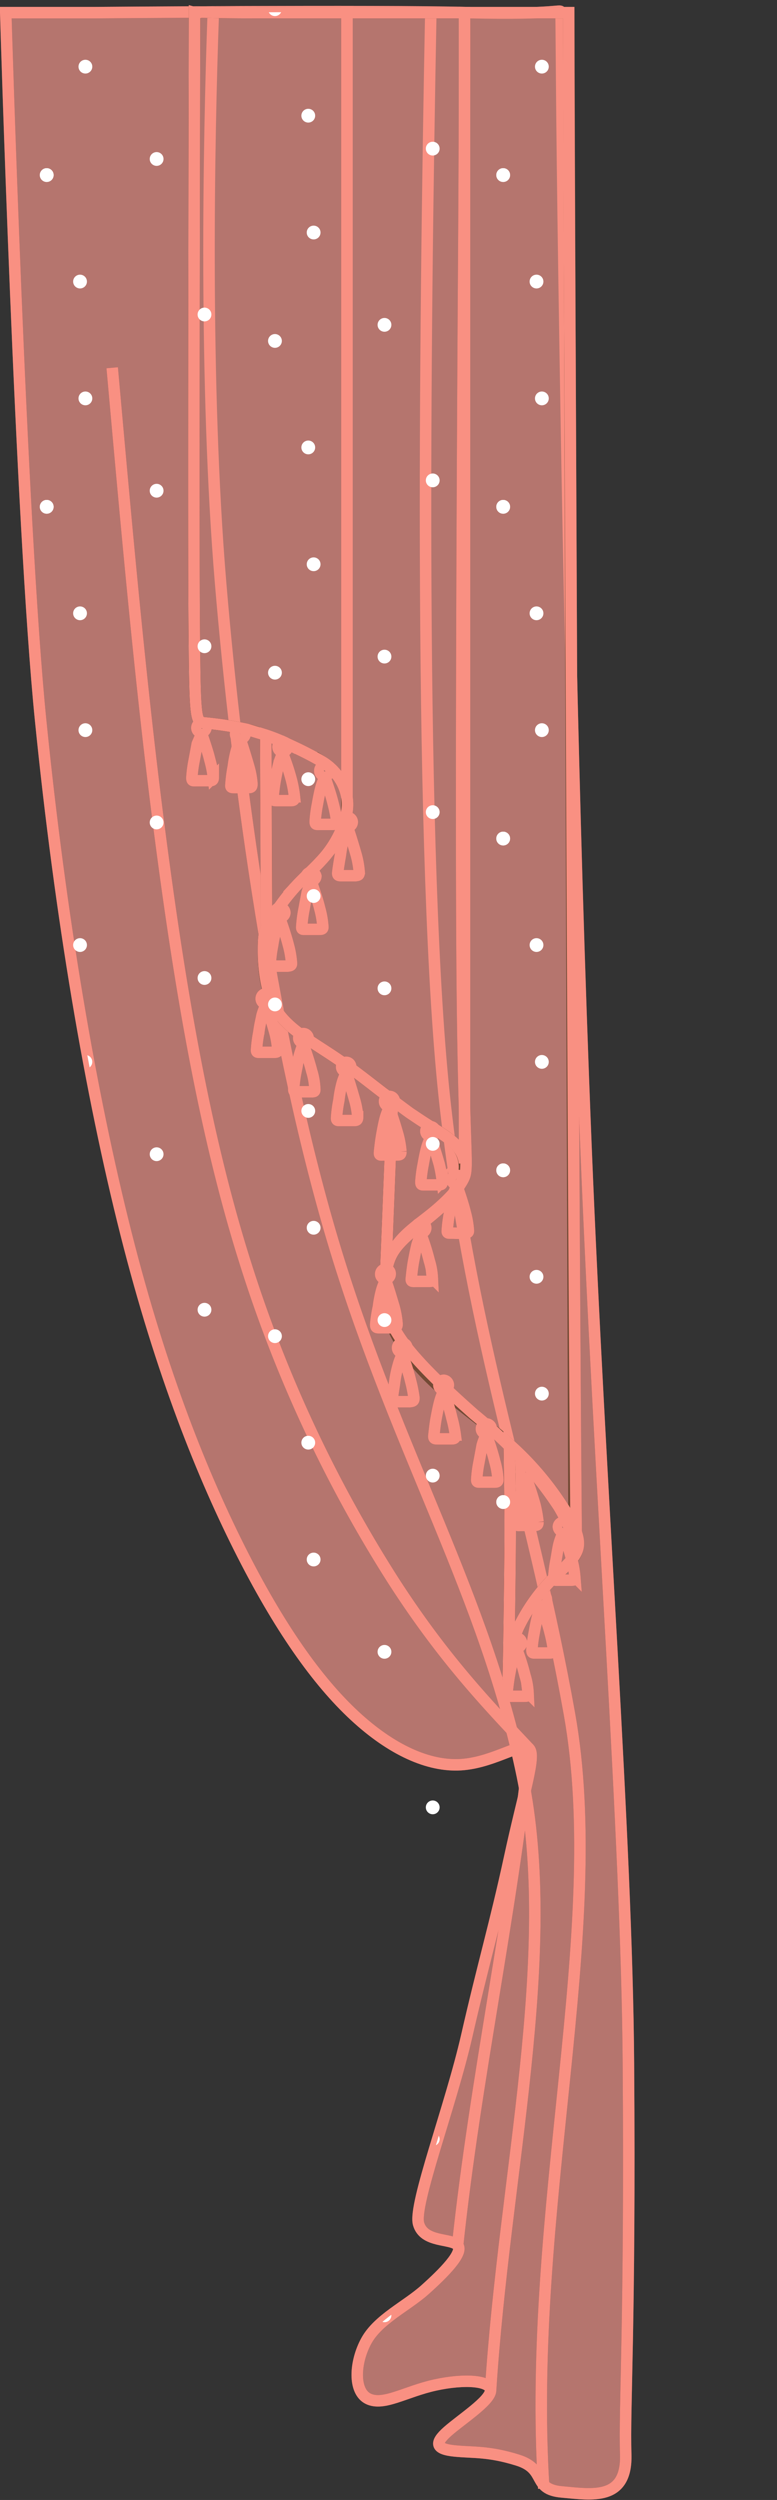 <svg id="courtain" xmlns="http://www.w3.org/2000/svg" xmlns:xlink="http://www.w3.org/1999/xlink" viewBox="0 0 202.9 652.6"><rect x="0" y="0" width="202.9" height="652.6" fill="#333333" stroke="none"/><defs><clipPath id="clip-path"><path d="M164.1,538.6c-.4-58.8-7.4-147.9-11.1-239.8-1.7-44.7-2.9-88.5-3.8-127-.2-33.5-.3-64.6-.4-87.5-.3-58-.3-77.9-.3-80.7V3.4h0c0-.1,0-.1-2-.1,0-.8,0-.2-7.2.1h-18c-25.2-.6-96.4.1-96.4.1H1.5s3.9,132.8,9.1,184.6,13.1,97.7,22.3,134.1S53,385.5,63.4,405.9,83.8,440,93.5,448.7a48.5,48.5,0,0,0,15.3,9.9l9.9,85.2c-4.6,15.9-10.5,32.8-9.4,36.7s8.5,3.7,10.2,5.6-3.7,7.3-8.5,11.6S98.8,605.4,95.7,611s-3.5,13.3.5,15.2,9.7-1.9,17.4-3.6,13.7-1.2,14.4,1v.5c-.3,2.6-7.7,7.5-11.2,10.6s-3.1,4.6,1.8,5.1,8.8,0,16.5,2.4c5.2,1.6,5,4.5,6.8,6.5h0c.9.9,2.2,1.6,4.7,1.8,7.8.8,17.1,2.4,16.7-9.9S164.6,606.8,164.1,538.6Z" style="fill:none"/></clipPath><clipPath id="clip-path-2"><rect x="5.3" y="-59.4" width="178.9" height="684.95" style="fill:none"/></clipPath></defs><g id="r_courtain" data-name="r courtain"><g id="VC" style="opacity:0.7"><path d="M1.5,3.3s3.9,132.8,9.1,184.6S23.7,285.6,32.9,322,53,385.5,63.4,405.9,83.8,440,93.5,448.7s19.3,12.7,27.6,11.9,15.3-6,17.1-4.1-1.4,11.2-5.1,28.3-7,28.2-11.2,46.6-14,44.1-12.6,49.1,8.5,3.7,10.2,5.6-3.7,7.3-8.5,11.6S98.8,605.4,95.7,611s-3.5,13.3.5,15.2,9.7-1.9,17.4-3.6,14.7-1.2,14.5,1.5-7.7,7.5-11.2,10.6-3.1,4.6,1.8,5.1,8.8,0,16.5,2.4,3.6,7.6,11.5,8.3,17.1,2.4,16.7-9.9,1.2-33.8.7-102c-.4-58.8-7.4-147.9-11.1-239.8S148,118,147.3,72.7s-.7-68.3-.8-69.4,0,.6-24.3,0-97.3,0-97.3,0Z" style="fill:#ed9188;stroke:#e05353;stroke-miterlimit:10;stroke-width:3px;fill-rule:evenodd"/><path d="M119.5,586.1c4.6-43.2,14.1-86.4,18.7-129.6" style="fill:none;stroke:#e05353;stroke-miterlimit:10;stroke-width:3px"/><path d="M128.1,624.1c3.6-56.8,17.9-113.7,8.3-160.5S104,379.9,87.7,326.5s-25.8-123-30.1-174.4S54.5,36.3,55.7,3.3" style="fill:none;stroke:#e05353;stroke-miterlimit:10;stroke-width:3px"/><path d="M142,649.6c-4.6-72.9,16.8-145.7,6.7-202.2s-25.4-96.8-32.4-158.6S110.9,86.6,112.5,3.3" style="fill:none;stroke:#e05353;stroke-miterlimit:10;stroke-width:3px"/><path d="M138.2,456.5c-11.2-11.9-22.5-23.7-35.5-43.9a348.5,348.5,0,0,1-38.5-82.5C53.5,296.5,47,257.9,41.8,218S33,137.1,29.3,96" style="fill:none;stroke:#e05353;stroke-miterlimit:10;stroke-width:3px"/><path d="M149.9,399.8c-.5-126.3-.9-252.5-1.1-315.6s-.3-80.9-.3-80.9h-80c-16,0-16.3-.3-16.6,0a2.1,2.1,0,0,1-1.1,0s-.3,129.4-.1,157.2.3,27.9,2.7,28.2a95.4,95.4,0,0,1,11.1,1.7,68.7,68.7,0,0,1,11,4c3.3,1.6,6.5,3.1,8.9,4.6a14,14,0,0,1,5.1,5.7,12.5,12.5,0,0,1,.9,8.3,28.1,28.1,0,0,1-5,9.9c-2.4,3-5.3,5.4-8.1,8.4a56.1,56.1,0,0,0-6.8,9.2c-1.5,2.4-1.7,3.8-1.7,7.7s.3,10.8,3.6,15.8,9.4,8.1,16.1,12.7,13.9,10.7,19.5,14.5,9.8,5.7,11.8,8.6,2.2,7-.7,11.1-8.8,8.2-12.4,11.4-5.1,5.6-5.8,9.5a25.9,25.9,0,0,0,1.7,14.8c2.4,5.5,7.2,11.1,13.1,16.3s12.9,9.9,18.6,15.3a78.1,78.1,0,0,1,13.2,16c2.9,4.7,4.1,7.9,3.2,10.6s-4.1,4.9-7.2,8.2a47.6,47.6,0,0,0-8.1,11.8,30.5,30.5,0,0,0-2.5,10.3c-.2,2.8-.2,4.9-.1-.4s.3-18.4.4-29.2-.1-19.7-.2-28.5" style="fill:none;stroke:#734a35;stroke-miterlimit:10;stroke-width:3px"/><path d="M100.6,335.5c.6-16.1,1.3-32.2,1.9-48.3" style="fill:none;stroke:#734a35;stroke-miterlimit:10;stroke-width:3px"/><path d="M69.6,247.6c0-18.6-.1-37.4-.2-56.1" style="fill:none;stroke:#734a35;stroke-miterlimit:10;stroke-width:3px"/><path d="M102.5,287.2l-1.9,48a19.5,19.5,0,0,1,.3-3.4c.7-3.9,2.1-6.2,5.8-9.5s9.5-7.3,12.4-11.4,2.9-8.2.7-11.1-6.1-4.7-11.8-8.6C106.3,290.1,104.5,288.7,102.5,287.2Z" style="fill:#ed9188;stroke:#e05353;stroke-miterlimit:10;stroke-width:3px;fill-rule:evenodd"/><path d="M133,377c.1,8.8.3,17.6.2,28.4s-.3,23.9-.4,29.3-.1,3.2.1.4a30.5,30.5,0,0,1,2.5-10.3,47.6,47.6,0,0,1,8.1-11.8c3.1-3.3,6.2-5.5,7.2-8.2s-.3-5.9-3.2-10.6a78.1,78.1,0,0,0-13.2-16L133,377Z" style="fill:#ed9188;stroke:#e05353;stroke-miterlimit:10;stroke-width:3px;fill-rule:evenodd"/><path d="M70.5,240.5a56.1,56.1,0,0,1,6.8-9.2c2.8-3,5.7-5.4,8.1-8.4a28.1,28.1,0,0,0,5-9.9,12.5,12.5,0,0,0-.9-8.3,14,14,0,0,0-5.1-5.7c-2.4-1.5-5.6-3-8.9-4.6a43.9,43.9,0,0,0-6.1-2.5l.2,50.2A5.1,5.1,0,0,1,70.5,240.5Z" style="fill:#ed9188;stroke:#e05353;stroke-miterlimit:10;stroke-width:3px;fill-rule:evenodd"/><path d="M90.6,211.8V3.3" style="fill:none;stroke:#734a35;stroke-miterlimit:10;stroke-width:3px"/><path d="M121.3,305.4V3.3" style="fill:none;stroke:#734a35;stroke-miterlimit:10;stroke-width:3px"/><path d="M121.3,303.6V3.3H90.6V208.1a11.5,11.5,0,0,1,0,3.7c-.1.4-.1.8-.2,1.2a28.1,28.1,0,0,1-5,9.9c-2.4,3-5.3,5.4-8.1,8.4a56.1,56.1,0,0,0-6.8,9.2,5.1,5.1,0,0,0-.9,1.6h0c-.7,1.6-.8,3.1-.8,6.1s.3,10.8,3.6,15.8,9.4,8.1,16.1,12.7c4.7,3.2,9.6,7.2,14,10.5h0l4.6,3.4.9.6c5.7,3.9,9.8,5.7,11.8,8.6A7.5,7.5,0,0,1,121.3,303.6Z" style="fill:#ed9188;stroke:#e05353;stroke-miterlimit:10;stroke-width:3px;fill-rule:evenodd"/><path d="M90.6,208.1V3.3H68.5c-16,0-16.3-.3-16.6,0a2.1,2.1,0,0,1-1.1,0s-.3,129.4-.1,157.2.3,27.9,2.7,28.2a95.4,95.4,0,0,1,11.1,1.7l4.9,1.5c2.2.8,4.2,1.7,6.1,2.5a85.1,85.1,0,0,1,8.9,4.6,14,14,0,0,1,5.1,5.7A13.5,13.5,0,0,1,90.6,208.1Z" style="fill:#ed9188;stroke:#e05353;stroke-miterlimit:10;stroke-width:3px;fill-rule:evenodd"/><path d="M121.4,3.3h27.1c0,.1,0,18,.3,81s.8,189,1.2,252.8.5,65.2.5,66.1.1,1.2-.4-.4a42.3,42.3,0,0,0-4.2-9.5A103.3,103.3,0,0,0,135,379.5a136.7,136.7,0,0,0-11.2-10.3c-4.3-3.8-9.9-8.9-14.2-13.6s-7.4-9-8.6-14a22.2,22.2,0,0,1,1.5-14.8c2.1-4,5.8-6.5,9.6-9.5s7.6-6.7,9-9.7,0-5.4-.4-52.9.1-140.1.4-186.5.2-64.8.2-64.9Z" style="fill:#ed9188;stroke:#e05353;stroke-miterlimit:10;stroke-width:3px;fill-rule:evenodd"/><path d="M52.6,191.1a1.2,1.2,0,0,0,1.2-1.2h0a1.2,1.2,0,1,0-1.3,1.3Z" style="fill:#ed9188;stroke:#e05353;stroke-miterlimit:10;stroke-width:3px;fill-rule:evenodd"/><path d="M53,192.5c-.4-1.1-.5-.9-.6-.4l-.9,2.1-.8,4.3a34.7,34.7,0,0,0-.6,4.5c0,.9.2.8,1.1.8h3.4c.9,0,1.1-.1,1.1-.9a28.4,28.4,0,0,0-.9-4.5c-.5-2.1-1.4-4.7-1.8-5.9Z" style="fill:#ed9188;stroke:#e05353;stroke-miterlimit:10;stroke-width:3px;fill-rule:evenodd"/><path d="M62.7,192.8a1.2,1.2,0,0,0,1.3-1.1h0a1.3,1.3,0,0,0-1.3-1.3h0a1.3,1.3,0,0,0-1.2,1.3A1.2,1.2,0,0,0,62.7,192.8Z" style="fill:#ed9188;stroke:#e05353;stroke-miterlimit:10;stroke-width:3px;fill-rule:evenodd"/><path d="M63.2,194.3c-.5-1.2-.5-1-.7-.5a14.3,14.3,0,0,0-.8,2.2,31,31,0,0,0-.8,4.2,36.2,36.2,0,0,0-.6,4.6c-.1.8.1.8,1.1.8h3.3c.9,0,1.1-.1,1.1-1a21.4,21.4,0,0,0-.8-4.4C64.4,198.1,63.6,195.5,63.2,194.3Z" style="fill:#ed9188;stroke:#e05353;stroke-miterlimit:10;stroke-width:3px;fill-rule:evenodd"/><path d="M84.8,202.5a1.3,1.3,0,1,0-1.3-1.3A1.3,1.3,0,0,0,84.8,202.5Z" style="fill:#ed9188;stroke:#e05353;stroke-miterlimit:10;stroke-width:3px;fill-rule:evenodd"/><path d="M85.2,203.9c-.4-1.2-.5-1-.6-.5a14.3,14.3,0,0,0-.8,2.2c-.3,1.1-.6,2.6-.9,4.3a34.7,34.7,0,0,0-.6,4.5c0,.9.2.8,1.1.8h3.4c.9,0,1.1-.1,1.1-.9a35.8,35.8,0,0,0-.9-4.5c-.5-2.1-1.4-4.7-1.8-5.9Z" style="fill:#ed9188;stroke:#e05353;stroke-miterlimit:10;stroke-width:3px;fill-rule:evenodd"/><path d="M73.8,196.2a1.3,1.3,0,0,0,1.3-1.2,1.3,1.3,0,0,0-1.3-1.3h0a1.2,1.2,0,0,0-1.2,1.2h0A1.2,1.2,0,0,0,73.8,196.2Z" style="fill:#ed9188;stroke:#e05353;stroke-miterlimit:10;stroke-width:3px;fill-rule:evenodd"/><path d="M74.2,197.7c-.4-1.2-.4-1-.6-.5a14.3,14.3,0,0,0-.8,2.2c-.3,1.1-.6,2.6-.9,4.2s-.5,3.6-.6,4.5.2.9,1.1.9h3.4c.9,0,1.1-.1,1.1-1a31.1,31.1,0,0,0-.8-4.4A58,58,0,0,0,74.2,197.7Z" style="fill:#ed9188;stroke:#e05353;stroke-miterlimit:10;stroke-width:3px;fill-rule:evenodd"/><path d="M90.8,215.8a1.2,1.2,0,0,0,1.2-1.2h0a1.2,1.2,0,0,0-1.2-1.2,1.3,1.3,0,0,0-1.3,1.2,1.3,1.3,0,0,0,1.3,1.3Z" style="fill:#ed9188;stroke:#e05353;stroke-miterlimit:10;stroke-width:3px;fill-rule:evenodd"/><path d="M91.2,217.2c-.5-1.2-.5-.9-.7-.5a15.5,15.5,0,0,0-.8,2.3,31,31,0,0,0-.8,4.2c-.3,1.7-.6,3.6-.7,4.5s.2.9,1.2.9h3.4c.9-.1,1-.2,1-1a23.6,23.6,0,0,0-.8-4.5C92.4,221,91.6,218.4,91.2,217.2Z" style="fill:#ed9188;stroke:#e05353;stroke-miterlimit:10;stroke-width:3px;fill-rule:evenodd"/><path d="M73.1,239.4a1.2,1.2,0,0,0,1.3-1.1h0a1.3,1.3,0,0,0-1.3-1.3h0a1.2,1.2,0,0,0-1.2,1.2h0A1.2,1.2,0,0,0,73.1,239.4Z" style="fill:#ed9188;stroke:#e05353;stroke-miterlimit:10;stroke-width:3px;fill-rule:evenodd"/><path d="M73.5,240.9c-.4-1.2-.5-1-.6-.5a14.3,14.3,0,0,0-.8,2.2,31.5,31.5,0,0,0-.9,4.2,34.7,34.7,0,0,0-.6,4.5c0,.9.2.9,1.1.9h3.4c.9-.1,1.1-.2,1-1a23.6,23.6,0,0,0-.8-4.5c-.5-2-1.4-4.7-1.8-5.8Z" style="fill:#ed9188;stroke:#e05353;stroke-miterlimit:10;stroke-width:3px;fill-rule:evenodd"/><path d="M81.3,229.9a1.2,1.2,0,0,0,1.2-1.2h0a1.3,1.3,0,0,0-2.5-.1h0a1.3,1.3,0,0,0,1.3,1.3Z" style="fill:#ed9188;stroke:#e05353;stroke-miterlimit:10;stroke-width:3px;fill-rule:evenodd"/><path d="M81.7,231.3c-.4-1.2-.5-.9-.7-.4a18,18,0,0,0-.8,2.1l-.8,4.3a34.7,34.7,0,0,0-.6,4.5c-.1.9.2.8,1.1.8h3.4c.9,0,1.1-.1,1-.9a23.6,23.6,0,0,0-.8-4.5c-.5-2.1-1.4-4.7-1.8-5.9Z" style="fill:#ed9188;stroke:#e05353;stroke-miterlimit:10;stroke-width:3px;fill-rule:evenodd"/><path d="M69.5,262a1.3,1.3,0,1,0-1.3-1.3,1.3,1.3,0,0,0,1.3,1.3Z" style="fill:#ed9188;stroke:#e05353;stroke-miterlimit:10;stroke-width:3px;fill-rule:evenodd"/><path d="M69.9,263.4c-.5-1.2-.5-1-.7-.5a14.3,14.3,0,0,0-.8,2.2c-.2,1.1-.6,2.6-.8,4.3a34.7,34.7,0,0,0-.6,4.5c-.1.9.2.8,1.1.8h3.3c1,0,1.2-.1,1.1-.9a23.6,23.6,0,0,0-.8-4.5C71.1,267.2,70.3,264.6,69.9,263.4Z" style="fill:#ed9188;stroke:#e05353;stroke-miterlimit:10;stroke-width:3px;fill-rule:evenodd"/><path d="M79.2,272.3a1.3,1.3,0,0,0,1.3-1.2,1.3,1.3,0,0,0-1.3-1.3A1.2,1.2,0,0,0,78,271h0a1.2,1.2,0,0,0,1.2,1.2Z" style="fill:#ed9188;stroke:#e05353;stroke-miterlimit:10;stroke-width:3px;fill-rule:evenodd"/><path d="M79.6,273.7c-.4-1.1-.5-.9-.7-.4s-.4,1.1-.7,2.1-.6,2.7-.9,4.3a34.7,34.7,0,0,0-.6,4.5c0,.9.2.8,1.1.8h3.4c.9,0,1.1,0,1-.9a17.8,17.8,0,0,0-.8-4.5C80.9,277.6,80,274.9,79.6,273.7Z" style="fill:#ed9188;stroke:#e05353;stroke-miterlimit:10;stroke-width:3px;fill-rule:evenodd"/><path d="M90.4,279.7a1.2,1.2,0,0,0,0-2.4h0a1.2,1.2,0,0,0,0,2.4Z" style="fill:#ed9188;stroke:#e05353;stroke-miterlimit:10;stroke-width:3px;fill-rule:evenodd"/><path d="M90.8,281.2c-.5-1.2-.5-.9-.7-.5a14.3,14.3,0,0,0-.8,2.2,29.7,29.7,0,0,0-.8,4.3,33.2,33.2,0,0,0-.6,4.4c-.1,1,.2.9,1.1.9h3.3c.9,0,1.1-.1,1.1-1a21.4,21.4,0,0,0-.8-4.4C92,285,91.2,282.3,90.8,281.2Z" style="fill:#ed9188;stroke:#e05353;stroke-miterlimit:10;stroke-width:3px;fill-rule:evenodd"/><path d="M101.7,288.8a1.3,1.3,0,1,0-1.3-1.3,1.3,1.3,0,0,0,1.3,1.3Z" style="fill:#ed9188;stroke:#e05353;stroke-miterlimit:10;stroke-width:3px;fill-rule:evenodd"/><path d="M102,290.2c-.4-1.2-.4-1-.6-.5a14.3,14.3,0,0,0-.8,2.2c-.3,1.1-.6,2.6-.9,4.3s-.5,3.5-.6,4.5.2.8,1.1.8h3.4c.9,0,1.1-.1,1.1-.9a23.6,23.6,0,0,0-.8-4.5C103.3,294,102.5,291.4,102,290.2Z" style="fill:#ed9188;stroke:#e05353;stroke-miterlimit:10;stroke-width:3px;fill-rule:evenodd"/><path d="M112.4,296.5a1.2,1.2,0,1,0,0-2.4h0a1.2,1.2,0,0,0,0,2.4Z" style="fill:#ed9188;stroke:#e05353;stroke-miterlimit:10;stroke-width:3px;fill-rule:evenodd"/><path d="M112.8,298c-.4-1.2-.4-.9-.6-.5a14.3,14.3,0,0,0-.8,2.2c-.3,1.1-.6,2.6-.9,4.3a35.2,35.2,0,0,0-.6,4.5c0,.9.2.8,1.2.8h3.3c.9,0,1.1-.1,1.1-.9a35.4,35.4,0,0,0-.8-4.5C114.1,301.8,113.3,299.2,112.8,298Z" style="fill:#ed9188;stroke:#e05353;stroke-miterlimit:10;stroke-width:3px;fill-rule:evenodd"/><path d="M119.3,309.2a1.2,1.2,0,0,0,1.2-1.2h0a1.2,1.2,0,0,0-1.2-1.2h0a1.3,1.3,0,0,0-1.3,1.2A1.3,1.3,0,0,0,119.3,309.2Z" style="fill:#ed9188;stroke:#e05353;stroke-miterlimit:10;stroke-width:3px;fill-rule:evenodd"/><path d="M119.7,310.6c-.4-1.2-.5-.9-.7-.5a19.5,19.5,0,0,0-.8,2.2l-.8,4.3a34.7,34.7,0,0,0-.6,4.5c-.1.9.2.8,1.1.8s2.5.1,3.4,0,1.1-.1,1-.9a23.6,23.6,0,0,0-.8-4.5C121,314.4,120.1,311.8,119.7,310.6Z" style="fill:#ed9188;stroke:#e05353;stroke-miterlimit:10;stroke-width:3px;fill-rule:evenodd"/><path d="M109.9,321.8a1.3,1.3,0,0,0,1.3-1.2,1.3,1.3,0,0,0-1.3-1.3,1.2,1.2,0,0,0-1.2,1.2h0a1.2,1.2,0,0,0,1.2,1.2Z" style="fill:#ed9188;stroke:#e05353;stroke-miterlimit:10;stroke-width:3px;fill-rule:evenodd"/><path d="M110.3,323.2c-.4-1.1-.5-.9-.6-.4a18,18,0,0,0-.8,2.1c-.3,1.2-.6,2.7-.9,4.3s-.5,3.6-.6,4.5.2.8,1.1.8h3.4c.9,0,1.1,0,1-.9a17.8,17.8,0,0,0-.8-4.5A57.6,57.6,0,0,0,110.3,323.2Z" style="fill:#ed9188;stroke:#e05353;stroke-miterlimit:10;stroke-width:3px;fill-rule:evenodd"/><path d="M100.7,333.8a1.2,1.2,0,0,0,1.2-1.2h0a1.2,1.2,0,0,0-1.1-1.3h-.1a1.3,1.3,0,0,0-1.3,1.3,1.2,1.2,0,0,0,1.2,1.2Z" style="fill:#ed9188;stroke:#e05353;stroke-miterlimit:10;stroke-width:3px;fill-rule:evenodd"/><path d="M101.1,335.3c-.5-1.2-.5-1-.7-.5a14.3,14.3,0,0,0-.8,2.2,31,31,0,0,0-.8,4.2,35,35,0,0,0-.7,4.5c0,.9.2.9,1.1.9h3.4c.9-.1,1.1-.2,1.1-1a23.6,23.6,0,0,0-.8-4.5c-.6-2-1.4-4.7-1.8-5.8Z" style="fill:#ed9188;stroke:#e05353;stroke-miterlimit:10;stroke-width:3px;fill-rule:evenodd"/><path d="M105,353.1a1.3,1.3,0,0,0,1.3-1.3,1.3,1.3,0,0,0-1.3-1.2,1.3,1.3,0,0,0-1.2,1.2A1.3,1.3,0,0,0,105,353.1Z" style="fill:#ed9188;stroke:#e05353;stroke-miterlimit:10;stroke-width:3px;fill-rule:evenodd"/><path d="M105.4,354.5c-.4-1.2-.5-.9-.6-.4a14.3,14.3,0,0,0-.8,2.2,31.5,31.5,0,0,0-.9,4.2c-.2,1.7-.6,3.6-.6,4.5s.2.9,1.1.9H107c.9-.1,1.1-.2,1.1-1a35.8,35.8,0,0,0-.9-4.5c-.5-2.1-1.4-4.7-1.8-5.9Z" style="fill:#ed9188;stroke:#e05353;stroke-miterlimit:10;stroke-width:3px;fill-rule:evenodd"/><path d="M115.9,362.8a1.3,1.3,0,0,0,1.2-1.2,1.3,1.3,0,0,0-1.2-1.3,1.3,1.3,0,0,0-1.3,1.3A1.3,1.3,0,0,0,115.9,362.8Z" style="fill:#ed9188;stroke:#e05353;stroke-miterlimit:10;stroke-width:3px;fill-rule:evenodd"/><path d="M116.2,364.2c-.4-1.1-.5-.9-.6-.5a15.5,15.5,0,0,0-.8,2.3c-.3,1.1-.6,2.6-.9,4.2s-.5,3.6-.6,4.5.2.9,1.1.9h3.4c.9,0,1.1-.1,1.1-1a31.2,31.2,0,0,0-.9-4.4Q117.3,367.2,116.2,364.2Z" style="fill:#ed9188;stroke:#e05353;stroke-miterlimit:10;stroke-width:3px;fill-rule:evenodd"/><path d="M127,374.1a1.2,1.2,0,0,0,1.3-1.1h0a1.3,1.3,0,1,0-2.6,0,1.2,1.2,0,0,0,1.2,1.2Z" style="fill:#ed9188;stroke:#e05353;stroke-miterlimit:10;stroke-width:3px;fill-rule:evenodd"/><path d="M127.4,375.6c-.4-1.2-.5-1-.7-.5a15.9,15.9,0,0,0-.8,2.2l-.8,4.3a33.2,33.2,0,0,0-.6,4.4c-.1,1,.2.9,1.1.9H129c.9,0,1.1-.1,1-1a21.4,21.4,0,0,0-.8-4.4C128.7,379.4,127.8,376.7,127.4,375.6Z" style="fill:#ed9188;stroke:#e05353;stroke-miterlimit:10;stroke-width:3px;fill-rule:evenodd"/><path d="M147.1,399.8a1.2,1.2,0,0,0,1.2-1.2h0a1.2,1.2,0,0,0-1.2-1.2h0a1.2,1.2,0,0,0-1.3,1.1h0A1.3,1.3,0,0,0,147.1,399.8Z" style="fill:#ed9188;stroke:#e05353;stroke-miterlimit:10;stroke-width:3px;fill-rule:evenodd"/><path d="M147.5,401.2c-.5-1.2-.5-.9-.7-.5a14.3,14.3,0,0,0-.8,2.2c-.3,1.1-.5,2.6-.8,4.3a34.7,34.7,0,0,0-.6,4.5c-.1.9.2.8,1.1.8h3.4c.9,0,1-.1,1-.9a23.6,23.6,0,0,0-.8-4.5c-.5-2.1-1.4-4.7-1.8-5.9Z" style="fill:#ed9188;stroke:#e05353;stroke-miterlimit:10;stroke-width:3px;fill-rule:evenodd"/><path d="M134.9,430.1a1.3,1.3,0,0,0,1.3-1.2,1.3,1.3,0,0,0-1.3-1.3,1.2,1.2,0,0,0-1.2,1.2h0a1.2,1.2,0,0,0,1.2,1.2Z" style="fill:#ed9188;stroke:#e05353;stroke-miterlimit:10;stroke-width:3px;fill-rule:evenodd"/><path d="M135.3,431.5c-.4-1.1-.5-.9-.6-.4a18,18,0,0,0-.8,2.1c-.3,1.1-.6,2.6-.9,4.3s-.5,3.6-.6,4.5.2.8,1.1.8h3.4c.9,0,1.1-.1,1-.9a17.8,17.8,0,0,0-.8-4.5,57.6,57.6,0,0,0-1.8-5.9Z" style="fill:#ed9188;stroke:#e05353;stroke-miterlimit:10;stroke-width:3px;fill-rule:evenodd"/><path d="M137.4,385.5a1.3,1.3,0,1,0-1.3-1.3,1.3,1.3,0,0,0,1.3,1.3Z" style="fill:#ed9188;stroke:#e05353;stroke-miterlimit:10;stroke-width:3px;fill-rule:evenodd"/><path d="M137.8,386.9c-.4-1.2-.4-1-.6-.5a14.3,14.3,0,0,0-.8,2.2c-.3,1.1-.6,2.6-.9,4.3a33.1,33.1,0,0,0-.6,4.5c0,1,.2.8,1.2.8h3.3c.9,0,1.1-.1,1.1-.9a35.4,35.4,0,0,0-.8-4.5C139.1,390.7,138.3,388.1,137.8,386.9Z" style="fill:#ed9188;stroke:#e05353;stroke-miterlimit:10;stroke-width:3px;fill-rule:evenodd"/><path d="M141.4,418.8a1.3,1.3,0,0,0,1.3-1.3,1.2,1.2,0,0,0-1.2-1.2h-.1a1.2,1.2,0,0,0-1.2,1.2h0a1.2,1.2,0,0,0,1.1,1.3Z" style="fill:#ed9188;stroke:#e05353;stroke-miterlimit:10;stroke-width:3px;fill-rule:evenodd"/><path d="M141.8,420.2c-.4-1.2-.5-.9-.6-.5a19.5,19.5,0,0,0-.8,2.2c-.3,1.1-.6,2.6-.9,4.3a34.7,34.7,0,0,0-.6,4.5c0,.9.2.8,1.1.8h3.4c.9,0,1.1-.1,1.1-.9a35.8,35.8,0,0,0-.9-4.5C143.1,424,142.2,421.4,141.8,420.2Z" style="fill:#ed9188;stroke:#e05353;stroke-miterlimit:10;stroke-width:3px;fill-rule:evenodd"/></g><g id="VC-2"><path d="M1.5,3.3s3.9,132.8,9.1,184.6S23.7,285.6,32.9,322,53,385.5,63.4,405.9,83.8,440,93.5,448.7s19.3,12.7,27.6,11.9,15.3-6,17.1-4.1-1.4,11.2-5.1,28.3-7,28.2-11.2,46.6-14,44.1-12.6,49.1,8.5,3.7,10.2,5.6-3.7,7.3-8.5,11.6S98.8,605.4,95.7,611s-3.5,13.3.5,15.2,9.7-1.9,17.4-3.6,14.7-1.2,14.5,1.5-7.7,7.5-11.2,10.6-3.1,4.6,1.8,5.1,8.8,0,16.5,2.4,3.6,7.6,11.5,8.3,17.1,2.4,16.7-9.9,1.2-33.8.7-102c-.4-58.8-7.4-147.9-11.1-239.8S148,118,147.3,72.7s-.7-68.3-.8-69.4,0,.6-24.3,0-97.3,0-97.3,0Z" style="fill:none;stroke:#f99082;stroke-miterlimit:10;stroke-width:3px"/><path d="M119.5,586.1c4.6-43.2,14.1-86.4,18.7-129.6" style="fill:none;stroke:#f99082;stroke-miterlimit:10;stroke-width:3px"/><path d="M128.1,624.1c3.6-56.8,17.9-113.7,8.3-160.5S104,379.9,87.7,326.5s-25.8-123-30.1-174.4S54.5,36.3,55.7,3.3" style="fill:none;stroke:#f99082;stroke-miterlimit:10;stroke-width:3px"/><path d="M142,649.6c-4.6-72.9,16.8-145.7,6.7-202.2s-25.4-96.8-32.4-158.6S110.9,86.6,112.5,3.3" style="fill:none;stroke:#f99082;stroke-miterlimit:10;stroke-width:3px"/><path d="M138.2,456.5c-11.2-11.9-22.5-23.7-35.5-43.9a348.5,348.5,0,0,1-38.5-82.5C53.5,296.5,47,257.9,41.8,218S33,137.1,29.3,96" style="fill:none;stroke:#f99082;stroke-miterlimit:10;stroke-width:3px"/><path d="M149.9,399.8c-.5-126.3-.9-252.5-1.1-315.6s-.3-80.9-.3-80.9h-80c-16,0-16.3-.3-16.6,0a2.1,2.1,0,0,1-1.1,0s-.3,129.4-.1,157.2.3,27.9,2.7,28.2a95.4,95.4,0,0,1,11.1,1.7,68.7,68.7,0,0,1,11,4c3.3,1.6,6.5,3.1,8.9,4.6a14,14,0,0,1,5.1,5.7,12.5,12.5,0,0,1,.9,8.3,28.1,28.1,0,0,1-5,9.9c-2.4,3-5.3,5.4-8.1,8.4a56.1,56.1,0,0,0-6.8,9.2c-1.5,2.4-1.7,3.8-1.7,7.7s.3,10.8,3.6,15.8,9.4,8.1,16.1,12.7,13.9,10.7,19.5,14.5,9.8,5.7,11.8,8.6,2.2,7-.7,11.1-8.8,8.2-12.4,11.4-5.1,5.6-5.8,9.5a25.9,25.9,0,0,0,1.7,14.8c2.4,5.5,7.2,11.1,13.1,16.3s12.9,9.9,18.6,15.3a78.1,78.1,0,0,1,13.2,16c2.9,4.7,4.1,7.9,3.2,10.6s-4.1,4.9-7.2,8.2a47.6,47.6,0,0,0-8.1,11.8,30.5,30.5,0,0,0-2.5,10.3c-.2,2.8-.2,4.9-.1-.4s.3-18.4.4-29.2-.1-19.7-.2-28.5" style="fill:none;stroke:#734a35;stroke-miterlimit:10;stroke-width:3px"/><path d="M100.6,335.5c.6-16.1,1.3-32.2,1.9-48.3" style="fill:none;stroke:#734a35;stroke-miterlimit:10;stroke-width:3px"/><path d="M69.6,247.6c0-18.6-.1-37.4-.2-56.1" style="fill:none;stroke:#734a35;stroke-miterlimit:10;stroke-width:3px"/><path d="M102.5,287.2l-1.9,48a19.5,19.5,0,0,1,.3-3.4c.7-3.9,2.1-6.2,5.8-9.5s9.5-7.3,12.4-11.4,2.9-8.2.7-11.1-6.1-4.7-11.8-8.6C106.3,290.1,104.5,288.7,102.5,287.2Z" style="fill:none;stroke:#f99082;stroke-miterlimit:10;stroke-width:3px"/><path d="M133,377c.1,8.8.3,17.6.2,28.4s-.3,23.9-.4,29.3-.1,3.2.1.4a30.5,30.5,0,0,1,2.5-10.3,47.6,47.6,0,0,1,8.1-11.8c3.1-3.3,6.2-5.5,7.2-8.2s-.3-5.9-3.2-10.6a78.1,78.1,0,0,0-13.2-16L133,377Z" style="fill:none;stroke:#f99082;stroke-miterlimit:10;stroke-width:3px"/><path d="M70.5,240.5a56.1,56.1,0,0,1,6.8-9.2c2.8-3,5.7-5.4,8.1-8.4a28.1,28.1,0,0,0,5-9.9,12.5,12.5,0,0,0-.9-8.3,14,14,0,0,0-5.1-5.7c-2.4-1.5-5.6-3-8.9-4.6a43.9,43.9,0,0,0-6.1-2.5l.2,50.2A5.1,5.1,0,0,1,70.5,240.5Z" style="fill:none;stroke:#f99082;stroke-miterlimit:10;stroke-width:3px"/><path d="M90.6,211.8V3.3" style="fill:none;stroke:#734a35;stroke-miterlimit:10;stroke-width:3px"/><path d="M121.3,305.4V3.3" style="fill:none;stroke:#734a35;stroke-miterlimit:10;stroke-width:3px"/><path d="M121.3,303.6V3.3H90.6V208.1a11.5,11.5,0,0,1,0,3.7c-.1.4-.1.8-.2,1.2a28.1,28.1,0,0,1-5,9.9c-2.4,3-5.3,5.4-8.1,8.4a56.1,56.1,0,0,0-6.8,9.2,5.1,5.1,0,0,0-.9,1.6h0c-.7,1.6-.8,3.1-.8,6.1s.3,10.8,3.6,15.8,9.4,8.1,16.1,12.7c4.7,3.2,9.6,7.2,14,10.5h0l4.6,3.4.9.6c5.7,3.9,9.8,5.7,11.8,8.6A7.5,7.5,0,0,1,121.3,303.6Z" style="fill:none;stroke:#f99082;stroke-miterlimit:10;stroke-width:3px"/><path d="M90.6,208.1V3.3H68.5c-16,0-16.3-.3-16.6,0a2.1,2.1,0,0,1-1.1,0s-.3,129.4-.1,157.2.3,27.9,2.7,28.2a95.4,95.4,0,0,1,11.1,1.7l4.9,1.5c2.2.8,4.2,1.7,6.1,2.5a85.1,85.1,0,0,1,8.9,4.6,14,14,0,0,1,5.1,5.7A13.5,13.5,0,0,1,90.6,208.1Z" style="fill:none;stroke:#f99082;stroke-miterlimit:10;stroke-width:3px"/><path d="M121.4,3.3h27.1c0,.1,0,18,.3,81s.8,189,1.2,252.8.5,65.2.5,66.1.1,1.2-.4-.4a42.3,42.3,0,0,0-4.2-9.5A103.3,103.3,0,0,0,135,379.5a136.7,136.7,0,0,0-11.2-10.3c-4.3-3.8-9.9-8.9-14.2-13.6s-7.4-9-8.6-14a22.2,22.2,0,0,1,1.5-14.8c2.1-4,5.8-6.5,9.6-9.5s7.6-6.7,9-9.7,0-5.4-.4-52.9.1-140.1.4-186.5.2-64.8.2-64.9Z" style="fill:none;stroke:#f99082;stroke-miterlimit:10;stroke-width:3px"/><path d="M52.6,191.1a1.2,1.2,0,0,0,1.2-1.2h0a1.2,1.2,0,1,0-1.3,1.3Z" style="fill:none;stroke:#f99082;stroke-miterlimit:10;stroke-width:3px"/><path d="M53,192.5c-.4-1.1-.5-.9-.6-.4l-.9,2.1-.8,4.3a34.7,34.7,0,0,0-.6,4.5c0,.9.2.8,1.1.8h3.4c.9,0,1.1-.1,1.1-.9a28.4,28.4,0,0,0-.9-4.5c-.5-2.1-1.4-4.7-1.8-5.9Z" style="fill:none;stroke:#f99082;stroke-miterlimit:10;stroke-width:3px"/><path d="M62.7,192.8a1.2,1.2,0,0,0,1.3-1.1h0a1.3,1.3,0,0,0-1.3-1.3h0a1.3,1.3,0,0,0-1.2,1.3A1.2,1.2,0,0,0,62.7,192.8Z" style="fill:none;stroke:#f99082;stroke-miterlimit:10;stroke-width:3px"/><path d="M63.2,194.3c-.5-1.2-.5-1-.7-.5a14.3,14.3,0,0,0-.8,2.2,31,31,0,0,0-.8,4.2,36.2,36.2,0,0,0-.6,4.6c-.1.8.1.8,1.1.8h3.3c.9,0,1.1-.1,1.1-1a21.4,21.4,0,0,0-.8-4.4C64.4,198.1,63.6,195.5,63.2,194.3Z" style="fill:none;stroke:#f99082;stroke-miterlimit:10;stroke-width:3px"/><path d="M84.8,202.5a1.3,1.3,0,1,0-1.3-1.3A1.3,1.3,0,0,0,84.8,202.5Z" style="fill:none;stroke:#f99082;stroke-miterlimit:10;stroke-width:3px"/><path d="M85.2,203.9c-.4-1.2-.5-1-.6-.5a14.3,14.3,0,0,0-.8,2.2c-.3,1.1-.6,2.6-.9,4.3a34.7,34.7,0,0,0-.6,4.5c0,.9.2.8,1.1.8h3.4c.9,0,1.1-.1,1.1-.9a35.8,35.8,0,0,0-.9-4.5c-.5-2.1-1.4-4.7-1.8-5.9Z" style="fill:none;stroke:#f99082;stroke-miterlimit:10;stroke-width:3px"/><path d="M73.8,196.2a1.3,1.3,0,0,0,1.3-1.2,1.3,1.3,0,0,0-1.3-1.3h0a1.2,1.2,0,0,0-1.2,1.2h0A1.2,1.2,0,0,0,73.8,196.2Z" style="fill:none;stroke:#f99082;stroke-miterlimit:10;stroke-width:3px"/><path d="M74.2,197.7c-.4-1.2-.4-1-.6-.5a14.3,14.3,0,0,0-.8,2.2c-.3,1.1-.6,2.6-.9,4.2s-.5,3.6-.6,4.5.2.9,1.1.9h3.4c.9,0,1.1-.1,1.1-1a31.1,31.1,0,0,0-.8-4.4A58,58,0,0,0,74.2,197.7Z" style="fill:none;stroke:#f99082;stroke-miterlimit:10;stroke-width:3px"/><path d="M90.8,215.8a1.2,1.2,0,0,0,1.2-1.2h0a1.2,1.2,0,0,0-1.2-1.2,1.3,1.3,0,0,0-1.3,1.2,1.3,1.3,0,0,0,1.3,1.3Z" style="fill:none;stroke:#f99082;stroke-miterlimit:10;stroke-width:3px"/><path d="M91.2,217.2c-.5-1.2-.5-.9-.7-.5a15.5,15.5,0,0,0-.8,2.3,31,31,0,0,0-.8,4.2c-.3,1.7-.6,3.6-.7,4.5s.2.9,1.2.9h3.4c.9-.1,1-.2,1-1a23.6,23.6,0,0,0-.8-4.5C92.4,221,91.6,218.4,91.2,217.2Z" style="fill:none;stroke:#f99082;stroke-miterlimit:10;stroke-width:3px"/><path d="M73.1,239.4a1.2,1.2,0,0,0,1.3-1.1h0a1.3,1.3,0,0,0-1.3-1.3h0a1.2,1.2,0,0,0-1.2,1.2h0A1.2,1.2,0,0,0,73.1,239.4Z" style="fill:none;stroke:#f99082;stroke-miterlimit:10;stroke-width:3px"/><path d="M73.5,240.9c-.4-1.2-.5-1-.6-.5a14.3,14.3,0,0,0-.8,2.2,31.5,31.5,0,0,0-.9,4.2,34.7,34.7,0,0,0-.6,4.5c0,.9.2.9,1.1.9h3.4c.9-.1,1.1-.2,1-1a23.6,23.6,0,0,0-.8-4.5c-.5-2-1.4-4.7-1.8-5.8Z" style="fill:none;stroke:#f99082;stroke-miterlimit:10;stroke-width:3px"/><path d="M81.3,229.9a1.2,1.2,0,0,0,1.2-1.2h0a1.3,1.3,0,0,0-2.5-.1h0a1.3,1.3,0,0,0,1.3,1.3Z" style="fill:none;stroke:#f99082;stroke-miterlimit:10;stroke-width:3px"/><path d="M81.7,231.3c-.4-1.2-.5-.9-.7-.4a18,18,0,0,0-.8,2.1l-.8,4.3a34.7,34.7,0,0,0-.6,4.5c-.1.9.2.8,1.1.8h3.4c.9,0,1.1-.1,1-.9a23.6,23.6,0,0,0-.8-4.5c-.5-2.1-1.4-4.7-1.8-5.9Z" style="fill:none;stroke:#f99082;stroke-miterlimit:10;stroke-width:3px"/><path d="M69.5,262a1.3,1.3,0,1,0-1.3-1.3,1.3,1.3,0,0,0,1.3,1.3Z" style="fill:none;stroke:#f99082;stroke-miterlimit:10;stroke-width:3px"/><path d="M69.9,263.4c-.5-1.2-.5-1-.7-.5a14.3,14.3,0,0,0-.8,2.2c-.2,1.1-.6,2.6-.8,4.3a34.7,34.7,0,0,0-.6,4.5c-.1.9.2.8,1.1.8h3.3c1,0,1.2-.1,1.1-.9a23.6,23.6,0,0,0-.8-4.5C71.1,267.2,70.3,264.6,69.9,263.4Z" style="fill:none;stroke:#f99082;stroke-miterlimit:10;stroke-width:3px"/><path d="M79.2,272.3a1.3,1.3,0,0,0,1.3-1.2,1.3,1.3,0,0,0-1.3-1.3A1.2,1.2,0,0,0,78,271h0a1.2,1.2,0,0,0,1.2,1.2Z" style="fill:none;stroke:#f99082;stroke-miterlimit:10;stroke-width:3px"/><path d="M79.6,273.7c-.4-1.1-.5-.9-.7-.4s-.4,1.1-.7,2.1-.6,2.7-.9,4.3a34.7,34.7,0,0,0-.6,4.5c0,.9.2.8,1.1.8h3.4c.9,0,1.1,0,1-.9a17.8,17.8,0,0,0-.8-4.5C80.9,277.6,80,274.9,79.6,273.7Z" style="fill:none;stroke:#f99082;stroke-miterlimit:10;stroke-width:3px"/><path d="M90.4,279.7a1.2,1.2,0,0,0,0-2.4h0a1.2,1.2,0,0,0,0,2.4Z" style="fill:none;stroke:#f99082;stroke-miterlimit:10;stroke-width:3px"/><path d="M90.8,281.2c-.5-1.2-.5-.9-.7-.5a14.3,14.3,0,0,0-.8,2.2,29.7,29.7,0,0,0-.8,4.3,33.2,33.2,0,0,0-.6,4.4c-.1,1,.2.9,1.1.9h3.3c.9,0,1.1-.1,1.1-1a21.4,21.4,0,0,0-.8-4.4C92,285,91.2,282.3,90.8,281.2Z" style="fill:none;stroke:#f99082;stroke-miterlimit:10;stroke-width:3px"/><path d="M101.7,288.8a1.3,1.3,0,1,0-1.3-1.3,1.3,1.3,0,0,0,1.3,1.3Z" style="fill:none;stroke:#f99082;stroke-miterlimit:10;stroke-width:3px"/><path d="M102,290.2c-.4-1.2-.4-1-.6-.5a14.3,14.3,0,0,0-.8,2.2c-.3,1.1-.6,2.6-.9,4.3s-.5,3.5-.6,4.5.2.8,1.1.8h3.4c.9,0,1.1-.1,1.1-.9a23.6,23.6,0,0,0-.8-4.5C103.3,294,102.5,291.4,102,290.2Z" style="fill:none;stroke:#f99082;stroke-miterlimit:10;stroke-width:3px"/><path d="M112.4,296.5a1.2,1.2,0,1,0,0-2.4h0a1.2,1.2,0,0,0,0,2.4Z" style="fill:none;stroke:#f99082;stroke-miterlimit:10;stroke-width:3px"/><path d="M112.8,298c-.4-1.2-.4-.9-.6-.5a14.3,14.3,0,0,0-.8,2.2c-.3,1.1-.6,2.6-.9,4.3a35.2,35.2,0,0,0-.6,4.5c0,.9.2.8,1.2.8h3.3c.9,0,1.1-.1,1.1-.9a35.4,35.4,0,0,0-.8-4.5C114.1,301.8,113.3,299.2,112.8,298Z" style="fill:none;stroke:#f99082;stroke-miterlimit:10;stroke-width:3px"/><path d="M119.3,309.2a1.2,1.2,0,0,0,1.2-1.2h0a1.2,1.2,0,0,0-1.2-1.2h0a1.3,1.3,0,0,0-1.3,1.2A1.3,1.3,0,0,0,119.3,309.2Z" style="fill:none;stroke:#f99082;stroke-miterlimit:10;stroke-width:3px"/><path d="M119.7,310.6c-.4-1.2-.5-.9-.7-.5a19.5,19.5,0,0,0-.8,2.2l-.8,4.3a34.7,34.7,0,0,0-.6,4.5c-.1.9.2.8,1.1.8s2.5.1,3.4,0,1.1-.1,1-.9a23.6,23.6,0,0,0-.8-4.5C121,314.4,120.1,311.8,119.7,310.6Z" style="fill:none;stroke:#f99082;stroke-miterlimit:10;stroke-width:3px"/><path d="M109.9,321.8a1.3,1.3,0,0,0,1.3-1.2,1.3,1.3,0,0,0-1.3-1.3,1.2,1.2,0,0,0-1.2,1.2h0a1.2,1.2,0,0,0,1.2,1.2Z" style="fill:none;stroke:#f99082;stroke-miterlimit:10;stroke-width:3px"/><path d="M110.3,323.2c-.4-1.1-.5-.9-.6-.4a18,18,0,0,0-.8,2.1c-.3,1.2-.6,2.7-.9,4.3s-.5,3.6-.6,4.5.2.8,1.1.8h3.4c.9,0,1.1,0,1-.9a17.8,17.8,0,0,0-.8-4.5A57.6,57.6,0,0,0,110.3,323.2Z" style="fill:none;stroke:#f99082;stroke-miterlimit:10;stroke-width:3px"/><path d="M100.7,333.8a1.2,1.2,0,0,0,1.2-1.2h0a1.2,1.2,0,0,0-1.1-1.3h-.1a1.3,1.3,0,0,0-1.3,1.3,1.2,1.2,0,0,0,1.2,1.2Z" style="fill:none;stroke:#f99082;stroke-miterlimit:10;stroke-width:3px"/><path d="M101.1,335.3c-.5-1.2-.5-1-.7-.5a14.3,14.3,0,0,0-.8,2.2,31,31,0,0,0-.8,4.2,35,35,0,0,0-.7,4.5c0,.9.2.9,1.1.9h3.4c.9-.1,1.1-.2,1.1-1a23.6,23.6,0,0,0-.8-4.5c-.6-2-1.4-4.7-1.8-5.8Z" style="fill:none;stroke:#f99082;stroke-miterlimit:10;stroke-width:3px"/><path d="M105,353.1a1.3,1.3,0,0,0,1.3-1.3,1.3,1.3,0,0,0-1.3-1.2,1.3,1.3,0,0,0-1.2,1.2A1.3,1.3,0,0,0,105,353.1Z" style="fill:none;stroke:#f99082;stroke-miterlimit:10;stroke-width:3px"/><path d="M105.4,354.5c-.4-1.2-.5-.9-.6-.4a14.3,14.3,0,0,0-.8,2.2,31.5,31.5,0,0,0-.9,4.2c-.2,1.7-.6,3.6-.6,4.5s.2.9,1.1.9H107c.9-.1,1.1-.2,1.1-1a35.8,35.8,0,0,0-.9-4.5c-.5-2.1-1.4-4.7-1.8-5.9Z" style="fill:none;stroke:#f99082;stroke-miterlimit:10;stroke-width:3px"/><path d="M115.9,362.8a1.3,1.3,0,0,0,1.2-1.2,1.3,1.3,0,0,0-1.2-1.3,1.3,1.3,0,0,0-1.3,1.3A1.3,1.3,0,0,0,115.9,362.8Z" style="fill:none;stroke:#f99082;stroke-miterlimit:10;stroke-width:3px"/><path d="M116.2,364.2c-.4-1.1-.5-.9-.6-.5a15.5,15.5,0,0,0-.8,2.3c-.3,1.1-.6,2.6-.9,4.2s-.5,3.6-.6,4.5.2.9,1.1.9h3.4c.9,0,1.1-.1,1.1-1a31.2,31.2,0,0,0-.9-4.4Q117.3,367.2,116.2,364.2Z" style="fill:none;stroke:#f99082;stroke-miterlimit:10;stroke-width:3px"/><path d="M127,374.1a1.2,1.2,0,0,0,1.3-1.1h0a1.3,1.3,0,1,0-2.6,0,1.2,1.2,0,0,0,1.2,1.2Z" style="fill:none;stroke:#f99082;stroke-miterlimit:10;stroke-width:3px"/><path d="M127.4,375.6c-.4-1.2-.5-1-.7-.5a15.9,15.9,0,0,0-.8,2.2l-.8,4.3a33.2,33.2,0,0,0-.6,4.4c-.1,1,.2.9,1.1.9H129c.9,0,1.1-.1,1-1a21.4,21.4,0,0,0-.8-4.4C128.7,379.4,127.8,376.7,127.4,375.6Z" style="fill:none;stroke:#f99082;stroke-miterlimit:10;stroke-width:3px"/><path d="M147.1,399.8a1.2,1.2,0,0,0,1.2-1.2h0a1.2,1.2,0,0,0-1.2-1.2h0a1.2,1.2,0,0,0-1.3,1.1h0A1.3,1.3,0,0,0,147.1,399.8Z" style="fill:none;stroke:#f99082;stroke-miterlimit:10;stroke-width:3px"/><path d="M147.5,401.2c-.5-1.2-.5-.9-.7-.5a14.3,14.3,0,0,0-.8,2.2c-.3,1.1-.5,2.6-.8,4.3a34.7,34.7,0,0,0-.6,4.5c-.1.9.2.8,1.1.8h3.4c.9,0,1-.1,1-.9a23.6,23.6,0,0,0-.8-4.5c-.5-2.1-1.4-4.7-1.8-5.9Z" style="fill:none;stroke:#f99082;stroke-miterlimit:10;stroke-width:3px"/><path d="M134.9,430.1a1.3,1.3,0,0,0,1.3-1.2,1.3,1.3,0,0,0-1.3-1.3,1.2,1.2,0,0,0-1.2,1.2h0a1.2,1.2,0,0,0,1.2,1.2Z" style="fill:none;stroke:#f99082;stroke-miterlimit:10;stroke-width:3px"/><path d="M135.3,431.5c-.4-1.1-.5-.9-.6-.4a18,18,0,0,0-.8,2.1c-.3,1.1-.6,2.6-.9,4.3s-.5,3.6-.6,4.5.2.8,1.1.8h3.4c.9,0,1.1-.1,1-.9a17.8,17.8,0,0,0-.8-4.5,57.6,57.6,0,0,0-1.8-5.9Z" style="fill:none;stroke:#f99082;stroke-miterlimit:10;stroke-width:3px"/><path d="M137.4,385.5a1.3,1.3,0,1,0-1.3-1.3,1.3,1.3,0,0,0,1.3,1.3Z" style="fill:none;stroke:#f99082;stroke-miterlimit:10;stroke-width:3px"/><path d="M137.8,386.9c-.4-1.2-.4-1-.6-.5a14.3,14.3,0,0,0-.8,2.2c-.3,1.1-.6,2.6-.9,4.3a33.1,33.1,0,0,0-.6,4.5c0,1,.2.8,1.2.8h3.3c.9,0,1.1-.1,1.1-.9a35.4,35.4,0,0,0-.8-4.5C139.1,390.7,138.3,388.1,137.8,386.9Z" style="fill:none;stroke:#f99082;stroke-miterlimit:10;stroke-width:3px"/><path d="M141.4,418.8a1.3,1.3,0,0,0,1.3-1.3,1.2,1.2,0,0,0-1.2-1.2h-.1a1.2,1.2,0,0,0-1.2,1.2h0a1.2,1.2,0,0,0,1.1,1.3Z" style="fill:none;stroke:#f99082;stroke-miterlimit:10;stroke-width:3px"/><path d="M141.8,420.2c-.4-1.2-.5-.9-.6-.5a19.5,19.5,0,0,0-.8,2.2c-.3,1.1-.6,2.6-.9,4.3a34.7,34.7,0,0,0-.6,4.5c0,.9.2.8,1.1.8h3.4c.9,0,1.1-.1,1.1-.9a35.8,35.8,0,0,0-.9-4.5C143.1,424,142.2,421.4,141.8,420.2Z" style="fill:none;stroke:#f99082;stroke-miterlimit:10;stroke-width:3px"/></g><g style="clip-path:url(#clip-path)"><g style="clip-path:url(#clip-path-2)"><circle cx="141.5" cy="17.4" r="1.8" style="fill:#fff"/><circle cx="160" cy="41.5" r="1.8" style="fill:#fff"/><circle cx="199.6" cy="30.2" r="1.8" style="fill:#fff"/><circle cx="191" cy="2.4" r="1.8" style="fill:#fff"/><circle cx="141.5" cy="104" r="1.8" style="fill:#fff"/><circle cx="160" cy="128.1" r="1.8" style="fill:#fff"/><circle cx="172.6" cy="82.1" r="1.8" style="fill:#fff"/><circle cx="201.1" cy="60.7" r="1.8" style="fill:#fff"/><circle cx="199.6" cy="116.8" r="1.8" style="fill:#fff"/><circle cx="191" cy="89" r="1.8" style="fill:#fff"/><circle cx="140.1" cy="73.5" r="1.8" style="fill:#fff"/><circle cx="141.5" cy="190.6" r="1.8" style="fill:#fff"/><circle cx="160" cy="214.7" r="1.8" style="fill:#fff"/><circle cx="172.6" cy="168.7" r="1.8" style="fill:#fff"/><circle cx="201.1" cy="147.3" r="1.8" style="fill:#fff"/><circle cx="199.6" cy="203.4" r="1.8" style="fill:#fff"/><circle cx="191" cy="175.6" r="1.8" style="fill:#fff"/><circle cx="140.1" cy="160.1" r="1.8" style="fill:#fff"/><circle cx="141.5" cy="277.2" r="1.8" style="fill:#fff"/><circle cx="172.6" cy="255.3" r="1.8" style="fill:#fff"/><circle cx="201.1" cy="233.9" r="1.8" style="fill:#fff"/><circle cx="199.6" cy="290" r="1.8" style="fill:#fff"/><circle cx="191" cy="262.2" r="1.8" style="fill:#fff"/><circle cx="140.1" cy="246.7" r="1.8" style="fill:#fff"/><circle cx="141.5" cy="363.8" r="1.8" style="fill:#fff"/><circle cx="140.1" cy="333.3" r="1.8" style="fill:#fff"/><circle cx="113" cy="38.8" r="1.8" style="fill:#fff"/><circle cx="131.4" cy="45.7" r="1.8" style="fill:#fff"/><circle cx="22.3" cy="17.4" r="1.8" style="fill:#fff"/><circle cx="40.9" cy="41.5" r="1.8" style="fill:#fff"/><circle cx="80.5" cy="30.2" r="1.8" style="fill:#fff"/><circle cx="71.8" cy="2.4" r="1.8" style="fill:#fff"/><circle cx="113" cy="125.4" r="1.8" style="fill:#fff"/><circle cx="131.4" cy="132.3" r="1.8" style="fill:#fff"/><circle cx="22.3" cy="104" r="1.8" style="fill:#fff"/><circle cx="40.9" cy="128.1" r="1.8" style="fill:#fff"/><circle cx="131.4" cy="45.7" r="1.8" style="fill:#fff"/><circle cx="53.4" cy="82.1" r="1.8" style="fill:#fff"/><circle cx="81.9" cy="60.7" r="1.8" style="fill:#fff"/><circle cx="80.5" cy="116.8" r="1.8" style="fill:#fff"/><circle cx="71.8" cy="89" r="1.8" style="fill:#fff"/><circle cx="100.4" cy="84.8" r="1.8" style="fill:#fff"/><circle cx="20.9" cy="73.5" r="1.8" style="fill:#fff"/><circle cx="113" cy="212" r="1.8" style="fill:#fff"/><circle cx="131.4" cy="218.9" r="1.8" style="fill:#fff"/><circle cx="22.3" cy="190.6" r="1.8" style="fill:#fff"/><circle cx="40.9" cy="214.7" r="1.8" style="fill:#fff"/><circle cx="131.4" cy="132.3" r="1.8" style="fill:#fff"/><circle cx="53.4" cy="168.7" r="1.8" style="fill:#fff"/><circle cx="81.9" cy="147.3" r="1.8" style="fill:#fff"/><circle cx="80.5" cy="203.4" r="1.8" style="fill:#fff"/><circle cx="71.8" cy="175.6" r="1.8" style="fill:#fff"/><circle cx="100.4" cy="171.4" r="1.8" style="fill:#fff"/><circle cx="20.9" cy="160.1" r="1.8" style="fill:#fff"/><circle cx="113" cy="298.6" r="1.8" style="fill:#fff"/><circle cx="131.4" cy="305.5" r="1.8" style="fill:#fff"/><circle cx="22.3" cy="277.2" r="1.8" style="fill:#fff"/><circle cx="40.9" cy="301.3" r="1.8" style="fill:#fff"/><circle cx="131.4" cy="218.9" r="1.8" style="fill:#fff"/><circle cx="53.4" cy="255.3" r="1.8" style="fill:#fff"/><circle cx="81.9" cy="233.9" r="1.8" style="fill:#fff"/><circle cx="80.5" cy="290" r="1.8" style="fill:#fff"/><circle cx="71.8" cy="262.2" r="1.8" style="fill:#fff"/><circle cx="100.4" cy="258" r="1.8" style="fill:#fff"/><circle cx="20.9" cy="246.7" r="1.8" style="fill:#fff"/><circle cx="113" cy="385.2" r="1.8" style="fill:#fff"/><circle cx="131.4" cy="392.1" r="1.8" style="fill:#fff"/><circle cx="22.3" cy="363.8" r="1.8" style="fill:#fff"/><circle cx="40.9" cy="387.9" r="1.8" style="fill:#fff"/><circle cx="131.4" cy="305.5" r="1.8" style="fill:#fff"/><circle cx="53.4" cy="341.9" r="1.8" style="fill:#fff"/><circle cx="81.9" cy="320.5" r="1.8" style="fill:#fff"/><circle cx="80.5" cy="376.6" r="1.8" style="fill:#fff"/><circle cx="71.8" cy="348.8" r="1.8" style="fill:#fff"/><circle cx="100.4" cy="344.6" r="1.8" style="fill:#fff"/><circle cx="20.9" cy="333.3" r="1.8" style="fill:#fff"/><circle cx="113" cy="471.8" r="1.8" style="fill:#fff"/><circle cx="22.3" cy="450.4" r="1.8" style="fill:#fff"/><circle cx="40.9" cy="474.5" r="1.8" style="fill:#fff"/><circle cx="131.4" cy="392.1" r="1.8" style="fill:#fff"/><circle cx="53.4" cy="428.5" r="1.8" style="fill:#fff"/><circle cx="81.9" cy="407.1" r="1.8" style="fill:#fff"/><circle cx="80.5" cy="463.2" r="1.8" style="fill:#fff"/><circle cx="71.8" cy="435.4" r="1.8" style="fill:#fff"/><circle cx="100.4" cy="431.2" r="1.8" style="fill:#fff"/><circle cx="20.9" cy="419.9" r="1.8" style="fill:#fff"/><circle cx="113" cy="558.4" r="1.8" style="fill:#fff"/><circle cx="22.3" cy="537" r="1.8" style="fill:#fff"/><circle cx="40.9" cy="561.1" r="1.8" style="fill:#fff"/><circle cx="53.4" cy="515.1" r="1.8" style="fill:#fff"/><circle cx="81.9" cy="493.7" r="1.8" style="fill:#fff"/><circle cx="80.5" cy="549.8" r="1.8" style="fill:#fff"/><circle cx="71.8" cy="522" r="1.8" style="fill:#fff"/><circle cx="100.4" cy="517.8" r="1.8" style="fill:#fff"/><circle cx="20.9" cy="506.5" r="1.8" style="fill:#fff"/><circle cx="53.4" cy="601.7" r="1.8" style="fill:#fff"/><circle cx="81.9" cy="580.3" r="1.8" style="fill:#fff"/><circle cx="71.8" cy="608.6" r="1.8" style="fill:#fff"/><circle cx="100.4" cy="604.4" r="1.8" style="fill:#fff"/><circle cx="20.9" cy="593.1" r="1.8" style="fill:#fff"/><circle cx="12.2" cy="45.7" r="1.8" style="fill:#fff"/><circle cx="12.2" cy="132.3" r="1.8" style="fill:#fff"/><circle cx="12.2" cy="45.7" r="1.8" style="fill:#fff"/><circle cx="12.2" cy="218.9" r="1.8" style="fill:#fff"/><circle cx="12.2" cy="132.3" r="1.8" style="fill:#fff"/><circle cx="12.2" cy="305.5" r="1.8" style="fill:#fff"/><circle cx="12.2" cy="218.9" r="1.8" style="fill:#fff"/><circle cx="12.2" cy="392.1" r="1.8" style="fill:#fff"/><circle cx="12.2" cy="305.5" r="1.8" style="fill:#fff"/><circle cx="12.2" cy="478.7" r="1.8" style="fill:#fff"/><circle cx="12.2" cy="392.1" r="1.8" style="fill:#fff"/><circle cx="12.2" cy="565.3" r="1.8" style="fill:#fff"/><circle cx="12.2" cy="478.7" r="1.8" style="fill:#fff"/><circle cx="12.2" cy="565.3" r="1.8" style="fill:#fff"/></g></g></g></svg>